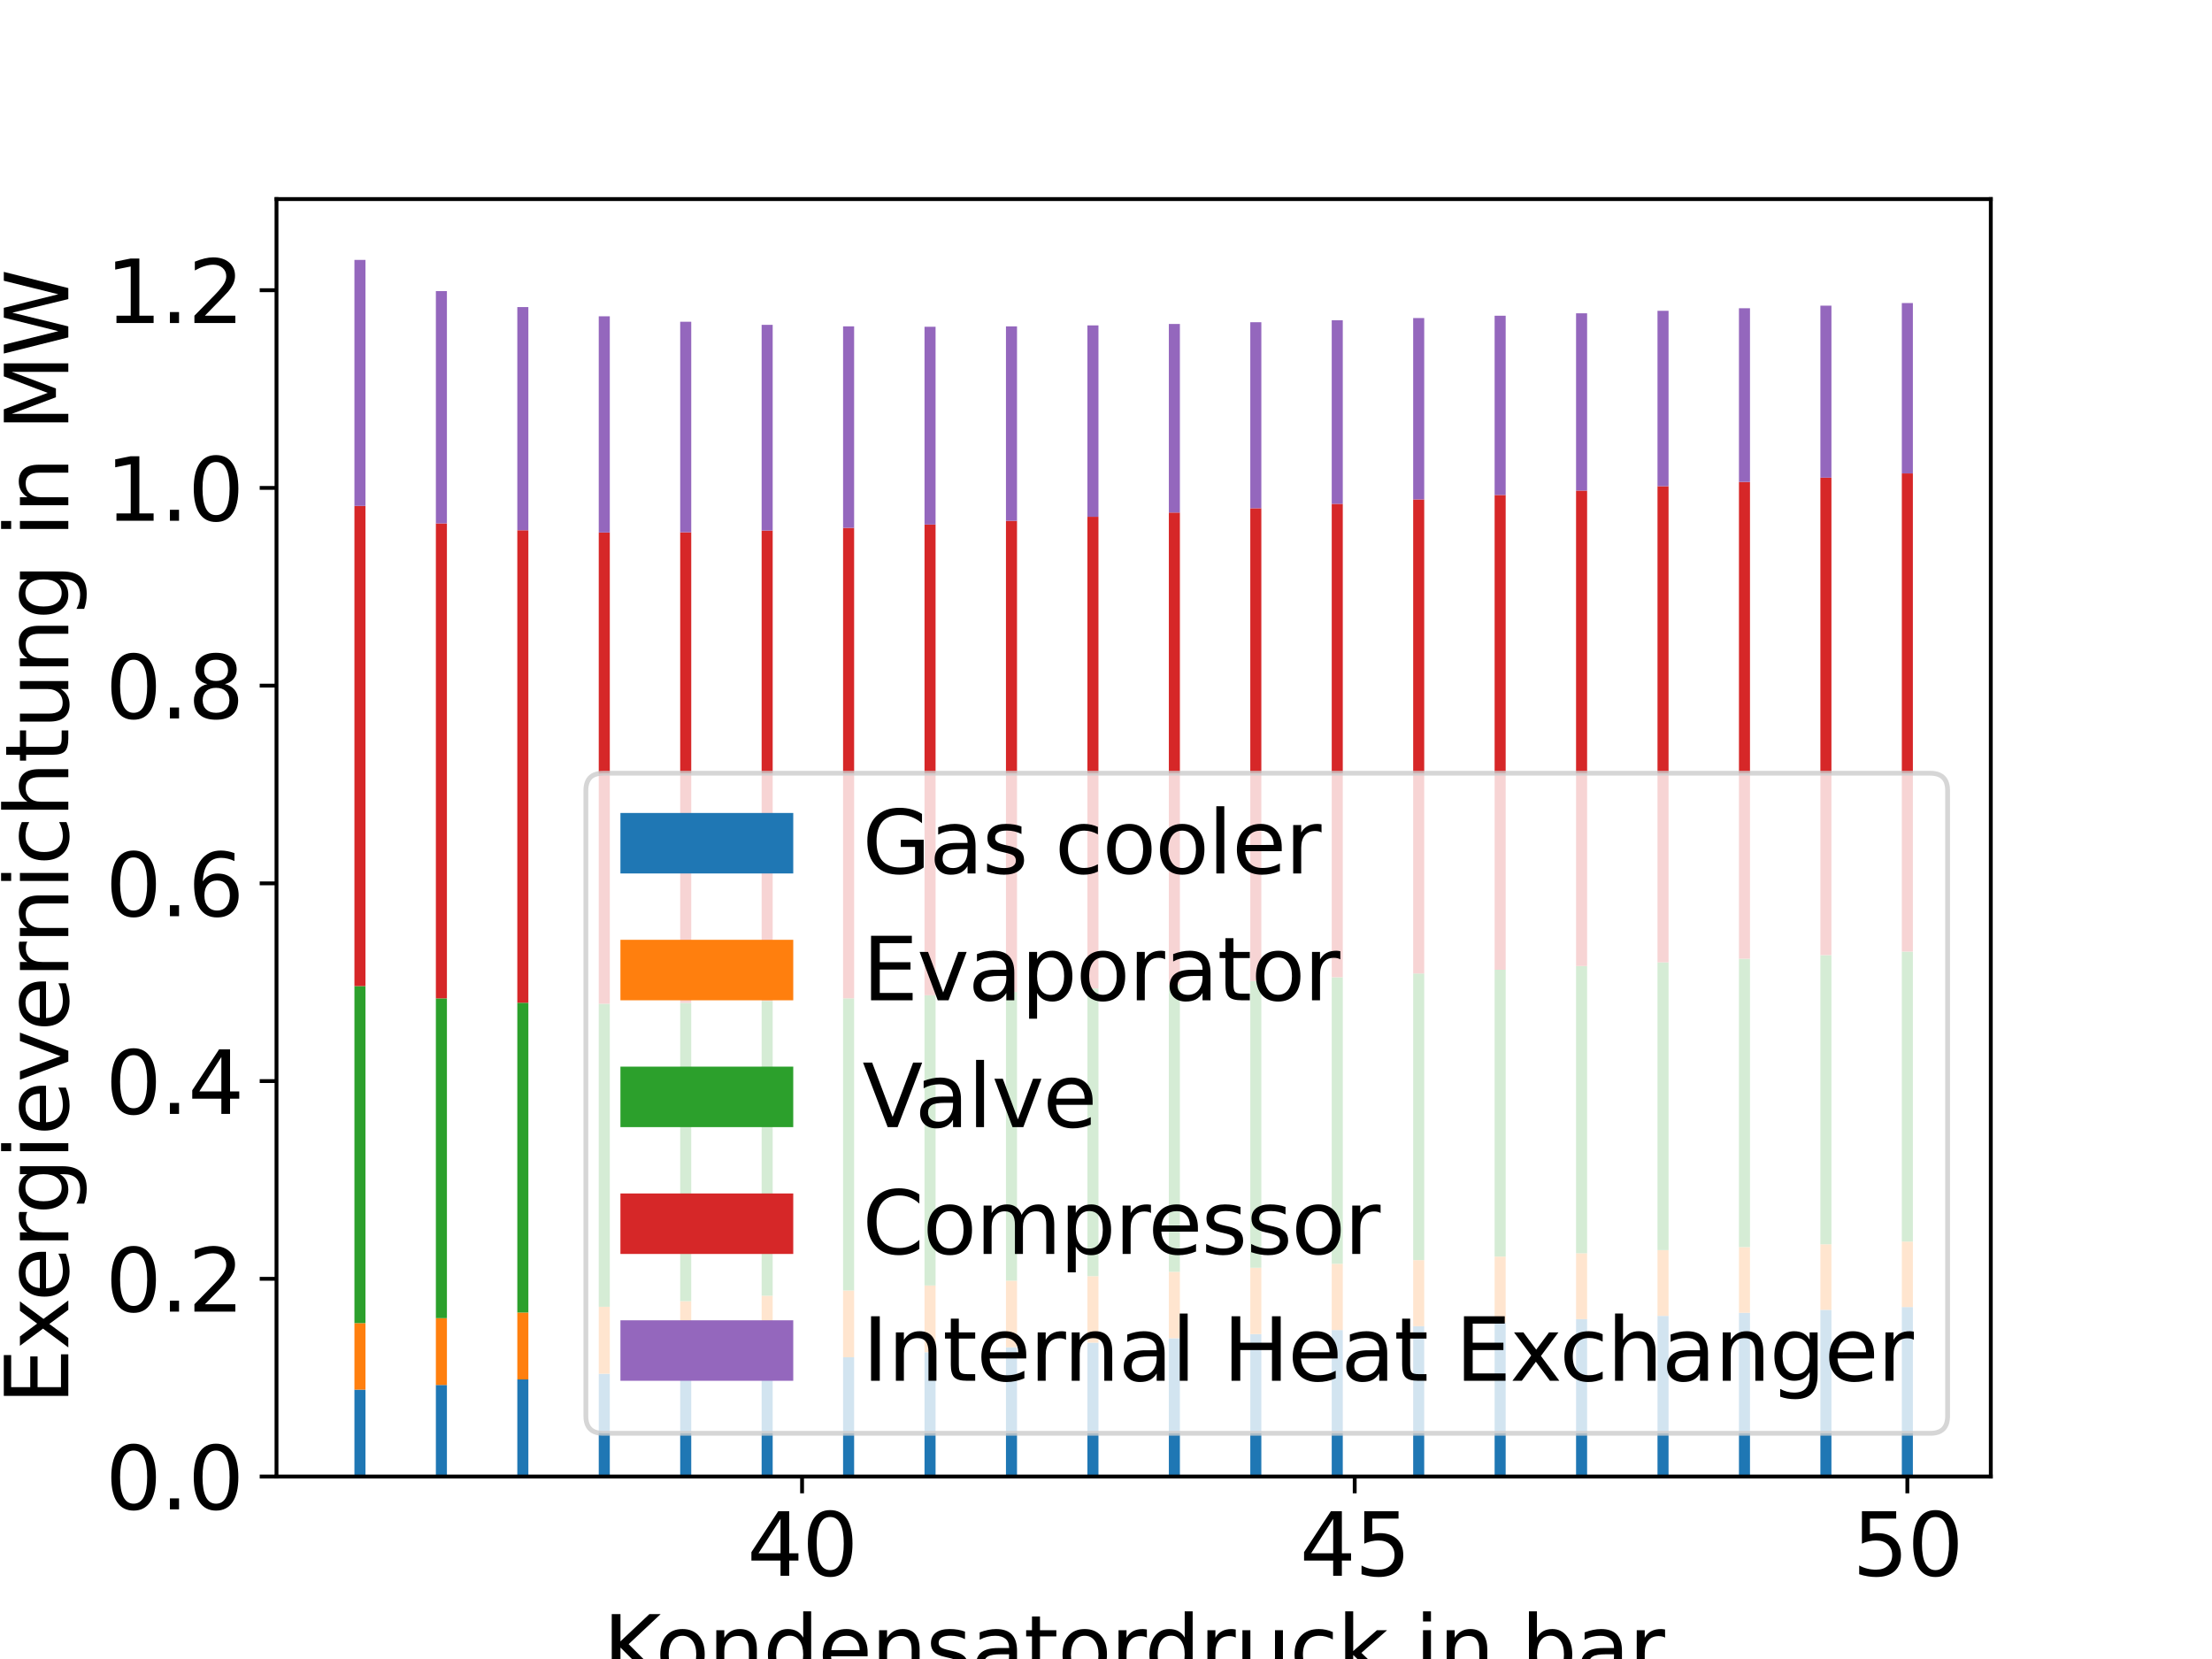 <?xml version="1.0" encoding="utf-8" standalone="no"?>
<!DOCTYPE svg PUBLIC "-//W3C//DTD SVG 1.1//EN"
  "http://www.w3.org/Graphics/SVG/1.1/DTD/svg11.dtd">
<svg xmlns:xlink="http://www.w3.org/1999/xlink" width="460.8pt" height="345.6pt" viewBox="0 0 460.8 345.6" xmlns="http://www.w3.org/2000/svg" version="1.1">
 <defs>
  <style type="text/css">*{stroke-linejoin: round; stroke-linecap: butt}</style>
 </defs>
 <g id="figure_1">
  <g id="patch_1">
   <path d="M 0 345.6 
L 460.8 345.6 
L 460.8 0 
L 0 0 
z
" style="fill: #ffffff"/>
  </g>
  <g id="axes_1">
   <g id="patch_2">
    <path d="M 57.6 307.584 
L 414.72 307.584 
L 414.72 41.472 
L 57.6 41.472 
z
" style="fill: #ffffff"/>
   </g>
   <g id="patch_3">
    <path d="M 73.833 307.584 
L 76.135 307.584 
L 76.135 289.487 
L 73.833 289.487 
z
" clip-path="url(#p8fe78188d1)" style="fill: #1f77b4"/>
   </g>
   <g id="patch_4">
    <path d="M 90.799 307.584 
L 93.101 307.584 
L 93.101 288.515 
L 90.799 288.515 
z
" clip-path="url(#p8fe78188d1)" style="fill: #1f77b4"/>
   </g>
   <g id="patch_5">
    <path d="M 107.765 307.584 
L 110.067 307.584 
L 110.067 287.361 
L 107.765 287.361 
z
" clip-path="url(#p8fe78188d1)" style="fill: #1f77b4"/>
   </g>
   <g id="patch_6">
    <path d="M 124.73 307.584 
L 127.033 307.584 
L 127.033 286.172 
L 124.73 286.172 
z
" clip-path="url(#p8fe78188d1)" style="fill: #1f77b4"/>
   </g>
   <g id="patch_7">
    <path d="M 141.696 307.584 
L 143.999 307.584 
L 143.999 284.995 
L 141.696 284.995 
z
" clip-path="url(#p8fe78188d1)" style="fill: #1f77b4"/>
   </g>
   <g id="patch_8">
    <path d="M 158.662 307.584 
L 160.965 307.584 
L 160.965 283.85 
L 158.662 283.85 
z
" clip-path="url(#p8fe78188d1)" style="fill: #1f77b4"/>
   </g>
   <g id="patch_9">
    <path d="M 175.628 307.584 
L 177.931 307.584 
L 177.931 282.745 
L 175.628 282.745 
z
" clip-path="url(#p8fe78188d1)" style="fill: #1f77b4"/>
   </g>
   <g id="patch_10">
    <path d="M 192.594 307.584 
L 194.897 307.584 
L 194.897 281.685 
L 192.594 281.685 
z
" clip-path="url(#p8fe78188d1)" style="fill: #1f77b4"/>
   </g>
   <g id="patch_11">
    <path d="M 209.56 307.584 
L 211.862 307.584 
L 211.862 280.671 
L 209.56 280.671 
z
" clip-path="url(#p8fe78188d1)" style="fill: #1f77b4"/>
   </g>
   <g id="patch_12">
    <path d="M 226.526 307.584 
L 228.828 307.584 
L 228.828 279.703 
L 226.526 279.703 
z
" clip-path="url(#p8fe78188d1)" style="fill: #1f77b4"/>
   </g>
   <g id="patch_13">
    <path d="M 243.492 307.584 
L 245.794 307.584 
L 245.794 278.781 
L 243.492 278.781 
z
" clip-path="url(#p8fe78188d1)" style="fill: #1f77b4"/>
   </g>
   <g id="patch_14">
    <path d="M 260.458 307.584 
L 262.76 307.584 
L 262.76 277.902 
L 260.458 277.902 
z
" clip-path="url(#p8fe78188d1)" style="fill: #1f77b4"/>
   </g>
   <g id="patch_15">
    <path d="M 277.423 307.584 
L 279.726 307.584 
L 279.726 277.067 
L 277.423 277.067 
z
" clip-path="url(#p8fe78188d1)" style="fill: #1f77b4"/>
   </g>
   <g id="patch_16">
    <path d="M 294.389 307.584 
L 296.692 307.584 
L 296.692 276.272 
L 294.389 276.272 
z
" clip-path="url(#p8fe78188d1)" style="fill: #1f77b4"/>
   </g>
   <g id="patch_17">
    <path d="M 311.355 307.584 
L 313.658 307.584 
L 313.658 275.518 
L 311.355 275.518 
z
" clip-path="url(#p8fe78188d1)" style="fill: #1f77b4"/>
   </g>
   <g id="patch_18">
    <path d="M 328.321 307.584 
L 330.624 307.584 
L 330.624 274.801 
L 328.321 274.801 
z
" clip-path="url(#p8fe78188d1)" style="fill: #1f77b4"/>
   </g>
   <g id="patch_19">
    <path d="M 345.287 307.584 
L 347.59 307.584 
L 347.59 274.12 
L 345.287 274.12 
z
" clip-path="url(#p8fe78188d1)" style="fill: #1f77b4"/>
   </g>
   <g id="patch_20">
    <path d="M 362.253 307.584 
L 364.555 307.584 
L 364.555 273.475 
L 362.253 273.475 
z
" clip-path="url(#p8fe78188d1)" style="fill: #1f77b4"/>
   </g>
   <g id="patch_21">
    <path d="M 379.219 307.584 
L 381.521 307.584 
L 381.521 272.862 
L 379.219 272.862 
z
" clip-path="url(#p8fe78188d1)" style="fill: #1f77b4"/>
   </g>
   <g id="patch_22">
    <path d="M 396.185 307.584 
L 398.487 307.584 
L 398.487 272.282 
L 396.185 272.282 
z
" clip-path="url(#p8fe78188d1)" style="fill: #1f77b4"/>
   </g>
   <g id="patch_23">
    <path d="M 73.833 289.487 
L 76.135 289.487 
L 76.135 275.629 
L 73.833 275.629 
z
" clip-path="url(#p8fe78188d1)" style="fill: #ff7f0e"/>
   </g>
   <g id="patch_24">
    <path d="M 90.799 288.515 
L 93.101 288.515 
L 93.101 274.596 
L 90.799 274.596 
z
" clip-path="url(#p8fe78188d1)" style="fill: #ff7f0e"/>
   </g>
   <g id="patch_25">
    <path d="M 107.765 287.361 
L 110.067 287.361 
L 110.067 273.421 
L 107.765 273.421 
z
" clip-path="url(#p8fe78188d1)" style="fill: #ff7f0e"/>
   </g>
   <g id="patch_26">
    <path d="M 124.73 286.172 
L 127.033 286.172 
L 127.033 272.227 
L 124.73 272.227 
z
" clip-path="url(#p8fe78188d1)" style="fill: #ff7f0e"/>
   </g>
   <g id="patch_27">
    <path d="M 141.696 284.995 
L 143.999 284.995 
L 143.999 271.056 
L 141.696 271.056 
z
" clip-path="url(#p8fe78188d1)" style="fill: #ff7f0e"/>
   </g>
   <g id="patch_28">
    <path d="M 158.662 283.85 
L 160.965 283.85 
L 160.965 269.921 
L 158.662 269.921 
z
" clip-path="url(#p8fe78188d1)" style="fill: #ff7f0e"/>
   </g>
   <g id="patch_29">
    <path d="M 175.628 282.745 
L 177.931 282.745 
L 177.931 268.832 
L 175.628 268.832 
z
" clip-path="url(#p8fe78188d1)" style="fill: #ff7f0e"/>
   </g>
   <g id="patch_30">
    <path d="M 192.594 281.685 
L 194.897 281.685 
L 194.897 267.789 
L 192.594 267.789 
z
" clip-path="url(#p8fe78188d1)" style="fill: #ff7f0e"/>
   </g>
   <g id="patch_31">
    <path d="M 209.56 280.671 
L 211.862 280.671 
L 211.862 266.794 
L 209.56 266.794 
z
" clip-path="url(#p8fe78188d1)" style="fill: #ff7f0e"/>
   </g>
   <g id="patch_32">
    <path d="M 226.526 279.703 
L 228.828 279.703 
L 228.828 265.846 
L 226.526 265.846 
z
" clip-path="url(#p8fe78188d1)" style="fill: #ff7f0e"/>
   </g>
   <g id="patch_33">
    <path d="M 243.492 278.781 
L 245.794 278.781 
L 245.794 264.945 
L 243.492 264.945 
z
" clip-path="url(#p8fe78188d1)" style="fill: #ff7f0e"/>
   </g>
   <g id="patch_34">
    <path d="M 260.458 277.902 
L 262.76 277.902 
L 262.76 264.088 
L 260.458 264.088 
z
" clip-path="url(#p8fe78188d1)" style="fill: #ff7f0e"/>
   </g>
   <g id="patch_35">
    <path d="M 277.423 277.067 
L 279.726 277.067 
L 279.726 263.275 
L 277.423 263.275 
z
" clip-path="url(#p8fe78188d1)" style="fill: #ff7f0e"/>
   </g>
   <g id="patch_36">
    <path d="M 294.389 276.272 
L 296.692 276.272 
L 296.692 262.503 
L 294.389 262.503 
z
" clip-path="url(#p8fe78188d1)" style="fill: #ff7f0e"/>
   </g>
   <g id="patch_37">
    <path d="M 311.355 275.518 
L 313.658 275.518 
L 313.658 261.77 
L 311.355 261.77 
z
" clip-path="url(#p8fe78188d1)" style="fill: #ff7f0e"/>
   </g>
   <g id="patch_38">
    <path d="M 328.321 274.801 
L 330.624 274.801 
L 330.624 261.076 
L 328.321 261.076 
z
" clip-path="url(#p8fe78188d1)" style="fill: #ff7f0e"/>
   </g>
   <g id="patch_39">
    <path d="M 345.287 274.12 
L 347.59 274.12 
L 347.59 260.418 
L 345.287 260.418 
z
" clip-path="url(#p8fe78188d1)" style="fill: #ff7f0e"/>
   </g>
   <g id="patch_40">
    <path d="M 362.253 273.475 
L 364.555 273.475 
L 364.555 259.795 
L 362.253 259.795 
z
" clip-path="url(#p8fe78188d1)" style="fill: #ff7f0e"/>
   </g>
   <g id="patch_41">
    <path d="M 379.219 272.862 
L 381.521 272.862 
L 381.521 259.204 
L 379.219 259.204 
z
" clip-path="url(#p8fe78188d1)" style="fill: #ff7f0e"/>
   </g>
   <g id="patch_42">
    <path d="M 396.185 272.282 
L 398.487 272.282 
L 398.487 258.646 
L 396.185 258.646 
z
" clip-path="url(#p8fe78188d1)" style="fill: #ff7f0e"/>
   </g>
   <g id="patch_43">
    <path d="M 73.833 275.629 
L 76.135 275.629 
L 76.135 205.418 
L 73.833 205.418 
z
" clip-path="url(#p8fe78188d1)" style="fill: #2ca02c"/>
   </g>
   <g id="patch_44">
    <path d="M 90.799 274.596 
L 93.101 274.596 
L 93.101 207.978 
L 90.799 207.978 
z
" clip-path="url(#p8fe78188d1)" style="fill: #2ca02c"/>
   </g>
   <g id="patch_45">
    <path d="M 107.765 273.421 
L 110.067 273.421 
L 110.067 208.888 
L 107.765 208.888 
z
" clip-path="url(#p8fe78188d1)" style="fill: #2ca02c"/>
   </g>
   <g id="patch_46">
    <path d="M 124.73 272.227 
L 127.033 272.227 
L 127.033 209.092 
L 124.73 209.092 
z
" clip-path="url(#p8fe78188d1)" style="fill: #2ca02c"/>
   </g>
   <g id="patch_47">
    <path d="M 141.696 271.056 
L 143.999 271.056 
L 143.999 208.916 
L 141.696 208.916 
z
" clip-path="url(#p8fe78188d1)" style="fill: #2ca02c"/>
   </g>
   <g id="patch_48">
    <path d="M 158.662 269.921 
L 160.965 269.921 
L 160.965 208.515 
L 158.662 208.515 
z
" clip-path="url(#p8fe78188d1)" style="fill: #2ca02c"/>
   </g>
   <g id="patch_49">
    <path d="M 175.628 268.832 
L 177.931 268.832 
L 177.931 207.97 
L 175.628 207.97 
z
" clip-path="url(#p8fe78188d1)" style="fill: #2ca02c"/>
   </g>
   <g id="patch_50">
    <path d="M 192.594 267.789 
L 194.897 267.789 
L 194.897 207.333 
L 192.594 207.333 
z
" clip-path="url(#p8fe78188d1)" style="fill: #2ca02c"/>
   </g>
   <g id="patch_51">
    <path d="M 209.56 266.794 
L 211.862 266.794 
L 211.862 206.636 
L 209.56 206.636 
z
" clip-path="url(#p8fe78188d1)" style="fill: #2ca02c"/>
   </g>
   <g id="patch_52">
    <path d="M 226.526 265.846 
L 228.828 265.846 
L 228.828 205.899 
L 226.526 205.899 
z
" clip-path="url(#p8fe78188d1)" style="fill: #2ca02c"/>
   </g>
   <g id="patch_53">
    <path d="M 243.492 264.945 
L 245.794 264.945 
L 245.794 205.137 
L 243.492 205.137 
z
" clip-path="url(#p8fe78188d1)" style="fill: #2ca02c"/>
   </g>
   <g id="patch_54">
    <path d="M 260.458 264.088 
L 262.76 264.088 
L 262.76 204.361 
L 260.458 204.361 
z
" clip-path="url(#p8fe78188d1)" style="fill: #2ca02c"/>
   </g>
   <g id="patch_55">
    <path d="M 277.423 263.275 
L 279.726 263.275 
L 279.726 203.579 
L 277.423 203.579 
z
" clip-path="url(#p8fe78188d1)" style="fill: #2ca02c"/>
   </g>
   <g id="patch_56">
    <path d="M 294.389 262.503 
L 296.692 262.503 
L 296.692 202.795 
L 294.389 202.795 
z
" clip-path="url(#p8fe78188d1)" style="fill: #2ca02c"/>
   </g>
   <g id="patch_57">
    <path d="M 311.355 261.77 
L 313.658 261.77 
L 313.658 202.014 
L 311.355 202.014 
z
" clip-path="url(#p8fe78188d1)" style="fill: #2ca02c"/>
   </g>
   <g id="patch_58">
    <path d="M 328.321 261.076 
L 330.624 261.076 
L 330.624 201.24 
L 328.321 201.24 
z
" clip-path="url(#p8fe78188d1)" style="fill: #2ca02c"/>
   </g>
   <g id="patch_59">
    <path d="M 345.287 260.418 
L 347.59 260.418 
L 347.59 200.473 
L 345.287 200.473 
z
" clip-path="url(#p8fe78188d1)" style="fill: #2ca02c"/>
   </g>
   <g id="patch_60">
    <path d="M 362.253 259.795 
L 364.555 259.795 
L 364.555 199.717 
L 362.253 199.717 
z
" clip-path="url(#p8fe78188d1)" style="fill: #2ca02c"/>
   </g>
   <g id="patch_61">
    <path d="M 379.219 259.204 
L 381.521 259.204 
L 381.521 198.971 
L 379.219 198.971 
z
" clip-path="url(#p8fe78188d1)" style="fill: #2ca02c"/>
   </g>
   <g id="patch_62">
    <path d="M 396.185 258.646 
L 398.487 258.646 
L 398.487 198.237 
L 396.185 198.237 
z
" clip-path="url(#p8fe78188d1)" style="fill: #2ca02c"/>
   </g>
   <g id="patch_63">
    <path d="M 73.833 205.418 
L 76.135 205.418 
L 76.135 105.39 
L 73.833 105.39 
z
" clip-path="url(#p8fe78188d1)" style="fill: #d62728"/>
   </g>
   <g id="patch_64">
    <path d="M 90.799 207.978 
L 93.101 207.978 
L 93.101 109.035 
L 90.799 109.035 
z
" clip-path="url(#p8fe78188d1)" style="fill: #d62728"/>
   </g>
   <g id="patch_65">
    <path d="M 107.765 208.888 
L 110.067 208.888 
L 110.067 110.462 
L 107.765 110.462 
z
" clip-path="url(#p8fe78188d1)" style="fill: #d62728"/>
   </g>
   <g id="patch_66">
    <path d="M 124.73 209.092 
L 127.033 209.092 
L 127.033 110.931 
L 124.73 110.931 
z
" clip-path="url(#p8fe78188d1)" style="fill: #d62728"/>
   </g>
   <g id="patch_67">
    <path d="M 141.696 208.916 
L 143.999 208.916 
L 143.999 110.883 
L 141.696 110.883 
z
" clip-path="url(#p8fe78188d1)" style="fill: #d62728"/>
   </g>
   <g id="patch_68">
    <path d="M 158.662 208.515 
L 160.965 208.515 
L 160.965 110.522 
L 158.662 110.522 
z
" clip-path="url(#p8fe78188d1)" style="fill: #d62728"/>
   </g>
   <g id="patch_69">
    <path d="M 175.628 207.97 
L 177.931 207.97 
L 177.931 109.963 
L 175.628 109.963 
z
" clip-path="url(#p8fe78188d1)" style="fill: #d62728"/>
   </g>
   <g id="patch_70">
    <path d="M 192.594 207.333 
L 194.897 207.333 
L 194.897 109.271 
L 192.594 109.271 
z
" clip-path="url(#p8fe78188d1)" style="fill: #d62728"/>
   </g>
   <g id="patch_71">
    <path d="M 209.56 206.636 
L 211.862 206.636 
L 211.862 108.492 
L 209.56 108.492 
z
" clip-path="url(#p8fe78188d1)" style="fill: #d62728"/>
   </g>
   <g id="patch_72">
    <path d="M 226.526 205.899 
L 228.828 205.899 
L 228.828 107.654 
L 226.526 107.654 
z
" clip-path="url(#p8fe78188d1)" style="fill: #d62728"/>
   </g>
   <g id="patch_73">
    <path d="M 243.492 205.137 
L 245.794 205.137 
L 245.794 106.776 
L 243.492 106.776 
z
" clip-path="url(#p8fe78188d1)" style="fill: #d62728"/>
   </g>
   <g id="patch_74">
    <path d="M 260.458 204.361 
L 262.76 204.361 
L 262.76 105.875 
L 260.458 105.875 
z
" clip-path="url(#p8fe78188d1)" style="fill: #d62728"/>
   </g>
   <g id="patch_75">
    <path d="M 277.423 203.579 
L 279.726 203.579 
L 279.726 104.96 
L 277.423 104.96 
z
" clip-path="url(#p8fe78188d1)" style="fill: #d62728"/>
   </g>
   <g id="patch_76">
    <path d="M 294.389 202.795 
L 296.692 202.795 
L 296.692 104.039 
L 294.389 104.039 
z
" clip-path="url(#p8fe78188d1)" style="fill: #d62728"/>
   </g>
   <g id="patch_77">
    <path d="M 311.355 202.014 
L 313.658 202.014 
L 313.658 103.117 
L 311.355 103.117 
z
" clip-path="url(#p8fe78188d1)" style="fill: #d62728"/>
   </g>
   <g id="patch_78">
    <path d="M 328.321 201.24 
L 330.624 201.24 
L 330.624 102.199 
L 328.321 102.199 
z
" clip-path="url(#p8fe78188d1)" style="fill: #d62728"/>
   </g>
   <g id="patch_79">
    <path d="M 345.287 200.473 
L 347.59 200.473 
L 347.59 101.289 
L 345.287 101.289 
z
" clip-path="url(#p8fe78188d1)" style="fill: #d62728"/>
   </g>
   <g id="patch_80">
    <path d="M 362.253 199.717 
L 364.555 199.717 
L 364.555 100.388 
L 362.253 100.388 
z
" clip-path="url(#p8fe78188d1)" style="fill: #d62728"/>
   </g>
   <g id="patch_81">
    <path d="M 379.219 198.971 
L 381.521 198.971 
L 381.521 99.498 
L 379.219 99.498 
z
" clip-path="url(#p8fe78188d1)" style="fill: #d62728"/>
   </g>
   <g id="patch_82">
    <path d="M 396.185 198.237 
L 398.487 198.237 
L 398.487 98.621 
L 396.185 98.621 
z
" clip-path="url(#p8fe78188d1)" style="fill: #d62728"/>
   </g>
   <g id="patch_83">
    <path d="M 73.833 105.39 
L 76.135 105.39 
L 76.135 54.144 
L 73.833 54.144 
z
" clip-path="url(#p8fe78188d1)" style="fill: #9467bd"/>
   </g>
   <g id="patch_84">
    <path d="M 90.799 109.035 
L 93.101 109.035 
L 93.101 60.642 
L 90.799 60.642 
z
" clip-path="url(#p8fe78188d1)" style="fill: #9467bd"/>
   </g>
   <g id="patch_85">
    <path d="M 107.765 110.462 
L 110.067 110.462 
L 110.067 63.969 
L 107.765 63.969 
z
" clip-path="url(#p8fe78188d1)" style="fill: #9467bd"/>
   </g>
   <g id="patch_86">
    <path d="M 124.73 110.931 
L 127.033 110.931 
L 127.033 65.89 
L 124.73 65.89 
z
" clip-path="url(#p8fe78188d1)" style="fill: #9467bd"/>
   </g>
   <g id="patch_87">
    <path d="M 141.696 110.883 
L 143.999 110.883 
L 143.999 67.026 
L 141.696 67.026 
z
" clip-path="url(#p8fe78188d1)" style="fill: #9467bd"/>
   </g>
   <g id="patch_88">
    <path d="M 158.662 110.522 
L 160.965 110.522 
L 160.965 67.67 
L 158.662 67.67 
z
" clip-path="url(#p8fe78188d1)" style="fill: #9467bd"/>
   </g>
   <g id="patch_89">
    <path d="M 175.628 109.963 
L 177.931 109.963 
L 177.931 67.985 
L 175.628 67.985 
z
" clip-path="url(#p8fe78188d1)" style="fill: #9467bd"/>
   </g>
   <g id="patch_90">
    <path d="M 192.594 109.271 
L 194.897 109.271 
L 194.897 68.07 
L 192.594 68.07 
z
" clip-path="url(#p8fe78188d1)" style="fill: #9467bd"/>
   </g>
   <g id="patch_91">
    <path d="M 209.56 108.492 
L 211.862 108.492 
L 211.862 67.988 
L 209.56 67.988 
z
" clip-path="url(#p8fe78188d1)" style="fill: #9467bd"/>
   </g>
   <g id="patch_92">
    <path d="M 226.526 107.654 
L 228.828 107.654 
L 228.828 67.785 
L 226.526 67.785 
z
" clip-path="url(#p8fe78188d1)" style="fill: #9467bd"/>
   </g>
   <g id="patch_93">
    <path d="M 243.492 106.776 
L 245.794 106.776 
L 245.794 67.49 
L 243.492 67.49 
z
" clip-path="url(#p8fe78188d1)" style="fill: #9467bd"/>
   </g>
   <g id="patch_94">
    <path d="M 260.458 105.875 
L 262.76 105.875 
L 262.76 67.126 
L 260.458 67.126 
z
" clip-path="url(#p8fe78188d1)" style="fill: #9467bd"/>
   </g>
   <g id="patch_95">
    <path d="M 277.423 104.96 
L 279.726 104.96 
L 279.726 66.711 
L 277.423 66.711 
z
" clip-path="url(#p8fe78188d1)" style="fill: #9467bd"/>
   </g>
   <g id="patch_96">
    <path d="M 294.389 104.039 
L 296.692 104.039 
L 296.692 66.256 
L 294.389 66.256 
z
" clip-path="url(#p8fe78188d1)" style="fill: #9467bd"/>
   </g>
   <g id="patch_97">
    <path d="M 311.355 103.117 
L 313.658 103.117 
L 313.658 65.772 
L 311.355 65.772 
z
" clip-path="url(#p8fe78188d1)" style="fill: #9467bd"/>
   </g>
   <g id="patch_98">
    <path d="M 328.321 102.199 
L 330.624 102.199 
L 330.624 65.267 
L 328.321 65.267 
z
" clip-path="url(#p8fe78188d1)" style="fill: #9467bd"/>
   </g>
   <g id="patch_99">
    <path d="M 345.287 101.289 
L 347.59 101.289 
L 347.59 64.746 
L 345.287 64.746 
z
" clip-path="url(#p8fe78188d1)" style="fill: #9467bd"/>
   </g>
   <g id="patch_100">
    <path d="M 362.253 100.388 
L 364.555 100.388 
L 364.555 64.213 
L 362.253 64.213 
z
" clip-path="url(#p8fe78188d1)" style="fill: #9467bd"/>
   </g>
   <g id="patch_101">
    <path d="M 379.219 99.498 
L 381.521 99.498 
L 381.521 63.674 
L 379.219 63.674 
z
" clip-path="url(#p8fe78188d1)" style="fill: #9467bd"/>
   </g>
   <g id="patch_102">
    <path d="M 396.185 98.621 
L 398.487 98.621 
L 398.487 63.13 
L 396.185 63.13 
z
" clip-path="url(#p8fe78188d1)" style="fill: #9467bd"/>
   </g>
   <g id="matplotlib.axis_1">
    <g id="xtick_1">
     <g id="line2d_1">
      <defs>
       <path id="m129f296ddb" d="M 0 0 
L 0 3.5 
" style="stroke: #000000; stroke-width: 0.8"/>
      </defs>
      <g>
       <use xlink:href="#m129f296ddb" x="167.085" y="307.584" style="stroke: #000000; stroke-width: 0.8"/>
      </g>
     </g>
     <g id="text_1">
      <!-- 40 -->
      <g transform="translate(155.632 328.261) scale(0.18 -0.18)">
       <defs>
        <path id="DejaVuSans-34" d="M 2419 4116 
L 825 1625 
L 2419 1625 
L 2419 4116 
z
M 2253 4666 
L 3047 4666 
L 3047 1625 
L 3713 1625 
L 3713 1100 
L 3047 1100 
L 3047 0 
L 2419 0 
L 2419 1100 
L 313 1100 
L 313 1709 
L 2253 4666 
z
" transform="scale(0.016)"/>
        <path id="DejaVuSans-30" d="M 2034 4250 
Q 1547 4250 1301 3770 
Q 1056 3291 1056 2328 
Q 1056 1369 1301 889 
Q 1547 409 2034 409 
Q 2525 409 2770 889 
Q 3016 1369 3016 2328 
Q 3016 3291 2770 3770 
Q 2525 4250 2034 4250 
z
M 2034 4750 
Q 2819 4750 3233 4129 
Q 3647 3509 3647 2328 
Q 3647 1150 3233 529 
Q 2819 -91 2034 -91 
Q 1250 -91 836 529 
Q 422 1150 422 2328 
Q 422 3509 836 4129 
Q 1250 4750 2034 4750 
z
" transform="scale(0.016)"/>
       </defs>
       <use xlink:href="#DejaVuSans-34"/>
       <use xlink:href="#DejaVuSans-30" x="63.623"/>
      </g>
     </g>
    </g>
    <g id="xtick_2">
     <g id="line2d_2">
      <g>
       <use xlink:href="#m129f296ddb" x="282.21" y="307.584" style="stroke: #000000; stroke-width: 0.8"/>
      </g>
     </g>
     <g id="text_2">
      <!-- 45 -->
      <g transform="translate(270.758 328.261) scale(0.18 -0.18)">
       <defs>
        <path id="DejaVuSans-35" d="M 691 4666 
L 3169 4666 
L 3169 4134 
L 1269 4134 
L 1269 2991 
Q 1406 3038 1543 3061 
Q 1681 3084 1819 3084 
Q 2600 3084 3056 2656 
Q 3513 2228 3513 1497 
Q 3513 744 3044 326 
Q 2575 -91 1722 -91 
Q 1428 -91 1123 -41 
Q 819 9 494 109 
L 494 744 
Q 775 591 1075 516 
Q 1375 441 1709 441 
Q 2250 441 2565 725 
Q 2881 1009 2881 1497 
Q 2881 1984 2565 2268 
Q 2250 2553 1709 2553 
Q 1456 2553 1204 2497 
Q 953 2441 691 2322 
L 691 4666 
z
" transform="scale(0.016)"/>
       </defs>
       <use xlink:href="#DejaVuSans-34"/>
       <use xlink:href="#DejaVuSans-35" x="63.623"/>
      </g>
     </g>
    </g>
    <g id="xtick_3">
     <g id="line2d_3">
      <g>
       <use xlink:href="#m129f296ddb" x="397.336" y="307.584" style="stroke: #000000; stroke-width: 0.8"/>
      </g>
     </g>
     <g id="text_3">
      <!-- 50 -->
      <g transform="translate(385.884 328.261) scale(0.18 -0.18)">
       <use xlink:href="#DejaVuSans-35"/>
       <use xlink:href="#DejaVuSans-30" x="63.623"/>
      </g>
     </g>
    </g>
    <g id="text_4">
     <!-- Kondensatordruck in bar -->
     <g transform="translate(125.63 349.682) scale(0.18 -0.18)">
      <defs>
       <path id="DejaVuSans-4b" d="M 628 4666 
L 1259 4666 
L 1259 2694 
L 3353 4666 
L 4166 4666 
L 1850 2491 
L 4331 0 
L 3500 0 
L 1259 2247 
L 1259 0 
L 628 0 
L 628 4666 
z
" transform="scale(0.016)"/>
       <path id="DejaVuSans-6f" d="M 1959 3097 
Q 1497 3097 1228 2736 
Q 959 2375 959 1747 
Q 959 1119 1226 758 
Q 1494 397 1959 397 
Q 2419 397 2687 759 
Q 2956 1122 2956 1747 
Q 2956 2369 2687 2733 
Q 2419 3097 1959 3097 
z
M 1959 3584 
Q 2709 3584 3137 3096 
Q 3566 2609 3566 1747 
Q 3566 888 3137 398 
Q 2709 -91 1959 -91 
Q 1206 -91 779 398 
Q 353 888 353 1747 
Q 353 2609 779 3096 
Q 1206 3584 1959 3584 
z
" transform="scale(0.016)"/>
       <path id="DejaVuSans-6e" d="M 3513 2113 
L 3513 0 
L 2938 0 
L 2938 2094 
Q 2938 2591 2744 2837 
Q 2550 3084 2163 3084 
Q 1697 3084 1428 2787 
Q 1159 2491 1159 1978 
L 1159 0 
L 581 0 
L 581 3500 
L 1159 3500 
L 1159 2956 
Q 1366 3272 1645 3428 
Q 1925 3584 2291 3584 
Q 2894 3584 3203 3211 
Q 3513 2838 3513 2113 
z
" transform="scale(0.016)"/>
       <path id="DejaVuSans-64" d="M 2906 2969 
L 2906 4863 
L 3481 4863 
L 3481 0 
L 2906 0 
L 2906 525 
Q 2725 213 2448 61 
Q 2172 -91 1784 -91 
Q 1150 -91 751 415 
Q 353 922 353 1747 
Q 353 2572 751 3078 
Q 1150 3584 1784 3584 
Q 2172 3584 2448 3432 
Q 2725 3281 2906 2969 
z
M 947 1747 
Q 947 1113 1208 752 
Q 1469 391 1925 391 
Q 2381 391 2643 752 
Q 2906 1113 2906 1747 
Q 2906 2381 2643 2742 
Q 2381 3103 1925 3103 
Q 1469 3103 1208 2742 
Q 947 2381 947 1747 
z
" transform="scale(0.016)"/>
       <path id="DejaVuSans-65" d="M 3597 1894 
L 3597 1613 
L 953 1613 
Q 991 1019 1311 708 
Q 1631 397 2203 397 
Q 2534 397 2845 478 
Q 3156 559 3463 722 
L 3463 178 
Q 3153 47 2828 -22 
Q 2503 -91 2169 -91 
Q 1331 -91 842 396 
Q 353 884 353 1716 
Q 353 2575 817 3079 
Q 1281 3584 2069 3584 
Q 2775 3584 3186 3129 
Q 3597 2675 3597 1894 
z
M 3022 2063 
Q 3016 2534 2758 2815 
Q 2500 3097 2075 3097 
Q 1594 3097 1305 2825 
Q 1016 2553 972 2059 
L 3022 2063 
z
" transform="scale(0.016)"/>
       <path id="DejaVuSans-73" d="M 2834 3397 
L 2834 2853 
Q 2591 2978 2328 3040 
Q 2066 3103 1784 3103 
Q 1356 3103 1142 2972 
Q 928 2841 928 2578 
Q 928 2378 1081 2264 
Q 1234 2150 1697 2047 
L 1894 2003 
Q 2506 1872 2764 1633 
Q 3022 1394 3022 966 
Q 3022 478 2636 193 
Q 2250 -91 1575 -91 
Q 1294 -91 989 -36 
Q 684 19 347 128 
L 347 722 
Q 666 556 975 473 
Q 1284 391 1588 391 
Q 1994 391 2212 530 
Q 2431 669 2431 922 
Q 2431 1156 2273 1281 
Q 2116 1406 1581 1522 
L 1381 1569 
Q 847 1681 609 1914 
Q 372 2147 372 2553 
Q 372 3047 722 3315 
Q 1072 3584 1716 3584 
Q 2034 3584 2315 3537 
Q 2597 3491 2834 3397 
z
" transform="scale(0.016)"/>
       <path id="DejaVuSans-61" d="M 2194 1759 
Q 1497 1759 1228 1600 
Q 959 1441 959 1056 
Q 959 750 1161 570 
Q 1363 391 1709 391 
Q 2188 391 2477 730 
Q 2766 1069 2766 1631 
L 2766 1759 
L 2194 1759 
z
M 3341 1997 
L 3341 0 
L 2766 0 
L 2766 531 
Q 2569 213 2275 61 
Q 1981 -91 1556 -91 
Q 1019 -91 701 211 
Q 384 513 384 1019 
Q 384 1609 779 1909 
Q 1175 2209 1959 2209 
L 2766 2209 
L 2766 2266 
Q 2766 2663 2505 2880 
Q 2244 3097 1772 3097 
Q 1472 3097 1187 3025 
Q 903 2953 641 2809 
L 641 3341 
Q 956 3463 1253 3523 
Q 1550 3584 1831 3584 
Q 2591 3584 2966 3190 
Q 3341 2797 3341 1997 
z
" transform="scale(0.016)"/>
       <path id="DejaVuSans-74" d="M 1172 4494 
L 1172 3500 
L 2356 3500 
L 2356 3053 
L 1172 3053 
L 1172 1153 
Q 1172 725 1289 603 
Q 1406 481 1766 481 
L 2356 481 
L 2356 0 
L 1766 0 
Q 1100 0 847 248 
Q 594 497 594 1153 
L 594 3053 
L 172 3053 
L 172 3500 
L 594 3500 
L 594 4494 
L 1172 4494 
z
" transform="scale(0.016)"/>
       <path id="DejaVuSans-72" d="M 2631 2963 
Q 2534 3019 2420 3045 
Q 2306 3072 2169 3072 
Q 1681 3072 1420 2755 
Q 1159 2438 1159 1844 
L 1159 0 
L 581 0 
L 581 3500 
L 1159 3500 
L 1159 2956 
Q 1341 3275 1631 3429 
Q 1922 3584 2338 3584 
Q 2397 3584 2469 3576 
Q 2541 3569 2628 3553 
L 2631 2963 
z
" transform="scale(0.016)"/>
       <path id="DejaVuSans-75" d="M 544 1381 
L 544 3500 
L 1119 3500 
L 1119 1403 
Q 1119 906 1312 657 
Q 1506 409 1894 409 
Q 2359 409 2629 706 
Q 2900 1003 2900 1516 
L 2900 3500 
L 3475 3500 
L 3475 0 
L 2900 0 
L 2900 538 
Q 2691 219 2414 64 
Q 2138 -91 1772 -91 
Q 1169 -91 856 284 
Q 544 659 544 1381 
z
M 1991 3584 
L 1991 3584 
z
" transform="scale(0.016)"/>
       <path id="DejaVuSans-63" d="M 3122 3366 
L 3122 2828 
Q 2878 2963 2633 3030 
Q 2388 3097 2138 3097 
Q 1578 3097 1268 2742 
Q 959 2388 959 1747 
Q 959 1106 1268 751 
Q 1578 397 2138 397 
Q 2388 397 2633 464 
Q 2878 531 3122 666 
L 3122 134 
Q 2881 22 2623 -34 
Q 2366 -91 2075 -91 
Q 1284 -91 818 406 
Q 353 903 353 1747 
Q 353 2603 823 3093 
Q 1294 3584 2113 3584 
Q 2378 3584 2631 3529 
Q 2884 3475 3122 3366 
z
" transform="scale(0.016)"/>
       <path id="DejaVuSans-6b" d="M 581 4863 
L 1159 4863 
L 1159 1991 
L 2875 3500 
L 3609 3500 
L 1753 1863 
L 3688 0 
L 2938 0 
L 1159 1709 
L 1159 0 
L 581 0 
L 581 4863 
z
" transform="scale(0.016)"/>
       <path id="DejaVuSans-20" transform="scale(0.016)"/>
       <path id="DejaVuSans-69" d="M 603 3500 
L 1178 3500 
L 1178 0 
L 603 0 
L 603 3500 
z
M 603 4863 
L 1178 4863 
L 1178 4134 
L 603 4134 
L 603 4863 
z
" transform="scale(0.016)"/>
       <path id="DejaVuSans-62" d="M 3116 1747 
Q 3116 2381 2855 2742 
Q 2594 3103 2138 3103 
Q 1681 3103 1420 2742 
Q 1159 2381 1159 1747 
Q 1159 1113 1420 752 
Q 1681 391 2138 391 
Q 2594 391 2855 752 
Q 3116 1113 3116 1747 
z
M 1159 2969 
Q 1341 3281 1617 3432 
Q 1894 3584 2278 3584 
Q 2916 3584 3314 3078 
Q 3713 2572 3713 1747 
Q 3713 922 3314 415 
Q 2916 -91 2278 -91 
Q 1894 -91 1617 61 
Q 1341 213 1159 525 
L 1159 0 
L 581 0 
L 581 4863 
L 1159 4863 
L 1159 2969 
z
" transform="scale(0.016)"/>
      </defs>
      <use xlink:href="#DejaVuSans-4b"/>
      <use xlink:href="#DejaVuSans-6f" x="60.576"/>
      <use xlink:href="#DejaVuSans-6e" x="121.758"/>
      <use xlink:href="#DejaVuSans-64" x="185.137"/>
      <use xlink:href="#DejaVuSans-65" x="248.613"/>
      <use xlink:href="#DejaVuSans-6e" x="310.137"/>
      <use xlink:href="#DejaVuSans-73" x="373.516"/>
      <use xlink:href="#DejaVuSans-61" x="425.615"/>
      <use xlink:href="#DejaVuSans-74" x="486.895"/>
      <use xlink:href="#DejaVuSans-6f" x="526.104"/>
      <use xlink:href="#DejaVuSans-72" x="587.285"/>
      <use xlink:href="#DejaVuSans-64" x="626.648"/>
      <use xlink:href="#DejaVuSans-72" x="690.125"/>
      <use xlink:href="#DejaVuSans-75" x="731.238"/>
      <use xlink:href="#DejaVuSans-63" x="794.617"/>
      <use xlink:href="#DejaVuSans-6b" x="849.598"/>
      <use xlink:href="#DejaVuSans-20" x="907.508"/>
      <use xlink:href="#DejaVuSans-69" x="939.295"/>
      <use xlink:href="#DejaVuSans-6e" x="967.078"/>
      <use xlink:href="#DejaVuSans-20" x="1030.457"/>
      <use xlink:href="#DejaVuSans-62" x="1062.244"/>
      <use xlink:href="#DejaVuSans-61" x="1125.721"/>
      <use xlink:href="#DejaVuSans-72" x="1187"/>
     </g>
    </g>
   </g>
   <g id="matplotlib.axis_2">
    <g id="ytick_1">
     <g id="line2d_4">
      <defs>
       <path id="mea1c919037" d="M 0 0 
L -3.5 0 
" style="stroke: #000000; stroke-width: 0.8"/>
      </defs>
      <g>
       <use xlink:href="#mea1c919037" x="57.6" y="307.584" style="stroke: #000000; stroke-width: 0.8"/>
      </g>
     </g>
     <g id="text_5">
      <!-- 0.0 -->
      <g transform="translate(21.974 314.423) scale(0.18 -0.18)">
       <defs>
        <path id="DejaVuSans-2e" d="M 684 794 
L 1344 794 
L 1344 0 
L 684 0 
L 684 794 
z
" transform="scale(0.016)"/>
       </defs>
       <use xlink:href="#DejaVuSans-30"/>
       <use xlink:href="#DejaVuSans-2e" x="63.623"/>
       <use xlink:href="#DejaVuSans-30" x="95.41"/>
      </g>
     </g>
    </g>
    <g id="ytick_2">
     <g id="line2d_5">
      <g>
       <use xlink:href="#mea1c919037" x="57.6" y="266.396" style="stroke: #000000; stroke-width: 0.8"/>
      </g>
     </g>
     <g id="text_6">
      <!-- 0.2 -->
      <g transform="translate(21.974 273.235) scale(0.18 -0.18)">
       <defs>
        <path id="DejaVuSans-32" d="M 1228 531 
L 3431 531 
L 3431 0 
L 469 0 
L 469 531 
Q 828 903 1448 1529 
Q 2069 2156 2228 2338 
Q 2531 2678 2651 2914 
Q 2772 3150 2772 3378 
Q 2772 3750 2511 3984 
Q 2250 4219 1831 4219 
Q 1534 4219 1204 4116 
Q 875 4013 500 3803 
L 500 4441 
Q 881 4594 1212 4672 
Q 1544 4750 1819 4750 
Q 2544 4750 2975 4387 
Q 3406 4025 3406 3419 
Q 3406 3131 3298 2873 
Q 3191 2616 2906 2266 
Q 2828 2175 2409 1742 
Q 1991 1309 1228 531 
z
" transform="scale(0.016)"/>
       </defs>
       <use xlink:href="#DejaVuSans-30"/>
       <use xlink:href="#DejaVuSans-2e" x="63.623"/>
       <use xlink:href="#DejaVuSans-32" x="95.41"/>
      </g>
     </g>
    </g>
    <g id="ytick_3">
     <g id="line2d_6">
      <g>
       <use xlink:href="#mea1c919037" x="57.6" y="225.208" style="stroke: #000000; stroke-width: 0.8"/>
      </g>
     </g>
     <g id="text_7">
      <!-- 0.4 -->
      <g transform="translate(21.974 232.047) scale(0.18 -0.18)">
       <use xlink:href="#DejaVuSans-30"/>
       <use xlink:href="#DejaVuSans-2e" x="63.623"/>
       <use xlink:href="#DejaVuSans-34" x="95.41"/>
      </g>
     </g>
    </g>
    <g id="ytick_4">
     <g id="line2d_7">
      <g>
       <use xlink:href="#mea1c919037" x="57.6" y="184.02" style="stroke: #000000; stroke-width: 0.8"/>
      </g>
     </g>
     <g id="text_8">
      <!-- 0.6 -->
      <g transform="translate(21.974 190.859) scale(0.18 -0.18)">
       <defs>
        <path id="DejaVuSans-36" d="M 2113 2584 
Q 1688 2584 1439 2293 
Q 1191 2003 1191 1497 
Q 1191 994 1439 701 
Q 1688 409 2113 409 
Q 2538 409 2786 701 
Q 3034 994 3034 1497 
Q 3034 2003 2786 2293 
Q 2538 2584 2113 2584 
z
M 3366 4563 
L 3366 3988 
Q 3128 4100 2886 4159 
Q 2644 4219 2406 4219 
Q 1781 4219 1451 3797 
Q 1122 3375 1075 2522 
Q 1259 2794 1537 2939 
Q 1816 3084 2150 3084 
Q 2853 3084 3261 2657 
Q 3669 2231 3669 1497 
Q 3669 778 3244 343 
Q 2819 -91 2113 -91 
Q 1303 -91 875 529 
Q 447 1150 447 2328 
Q 447 3434 972 4092 
Q 1497 4750 2381 4750 
Q 2619 4750 2861 4703 
Q 3103 4656 3366 4563 
z
" transform="scale(0.016)"/>
       </defs>
       <use xlink:href="#DejaVuSans-30"/>
       <use xlink:href="#DejaVuSans-2e" x="63.623"/>
       <use xlink:href="#DejaVuSans-36" x="95.41"/>
      </g>
     </g>
    </g>
    <g id="ytick_5">
     <g id="line2d_8">
      <g>
       <use xlink:href="#mea1c919037" x="57.6" y="142.832" style="stroke: #000000; stroke-width: 0.8"/>
      </g>
     </g>
     <g id="text_9">
      <!-- 0.8 -->
      <g transform="translate(21.974 149.671) scale(0.18 -0.18)">
       <defs>
        <path id="DejaVuSans-38" d="M 2034 2216 
Q 1584 2216 1326 1975 
Q 1069 1734 1069 1313 
Q 1069 891 1326 650 
Q 1584 409 2034 409 
Q 2484 409 2743 651 
Q 3003 894 3003 1313 
Q 3003 1734 2745 1975 
Q 2488 2216 2034 2216 
z
M 1403 2484 
Q 997 2584 770 2862 
Q 544 3141 544 3541 
Q 544 4100 942 4425 
Q 1341 4750 2034 4750 
Q 2731 4750 3128 4425 
Q 3525 4100 3525 3541 
Q 3525 3141 3298 2862 
Q 3072 2584 2669 2484 
Q 3125 2378 3379 2068 
Q 3634 1759 3634 1313 
Q 3634 634 3220 271 
Q 2806 -91 2034 -91 
Q 1263 -91 848 271 
Q 434 634 434 1313 
Q 434 1759 690 2068 
Q 947 2378 1403 2484 
z
M 1172 3481 
Q 1172 3119 1398 2916 
Q 1625 2713 2034 2713 
Q 2441 2713 2670 2916 
Q 2900 3119 2900 3481 
Q 2900 3844 2670 4047 
Q 2441 4250 2034 4250 
Q 1625 4250 1398 4047 
Q 1172 3844 1172 3481 
z
" transform="scale(0.016)"/>
       </defs>
       <use xlink:href="#DejaVuSans-30"/>
       <use xlink:href="#DejaVuSans-2e" x="63.623"/>
       <use xlink:href="#DejaVuSans-38" x="95.41"/>
      </g>
     </g>
    </g>
    <g id="ytick_6">
     <g id="line2d_9">
      <g>
       <use xlink:href="#mea1c919037" x="57.6" y="101.644" style="stroke: #000000; stroke-width: 0.8"/>
      </g>
     </g>
     <g id="text_10">
      <!-- 1.0 -->
      <g transform="translate(21.974 108.483) scale(0.18 -0.18)">
       <defs>
        <path id="DejaVuSans-31" d="M 794 531 
L 1825 531 
L 1825 4091 
L 703 3866 
L 703 4441 
L 1819 4666 
L 2450 4666 
L 2450 531 
L 3481 531 
L 3481 0 
L 794 0 
L 794 531 
z
" transform="scale(0.016)"/>
       </defs>
       <use xlink:href="#DejaVuSans-31"/>
       <use xlink:href="#DejaVuSans-2e" x="63.623"/>
       <use xlink:href="#DejaVuSans-30" x="95.41"/>
      </g>
     </g>
    </g>
    <g id="ytick_7">
     <g id="line2d_10">
      <g>
       <use xlink:href="#mea1c919037" x="57.6" y="60.456" style="stroke: #000000; stroke-width: 0.8"/>
      </g>
     </g>
     <g id="text_11">
      <!-- 1.2 -->
      <g transform="translate(21.974 67.295) scale(0.18 -0.18)">
       <use xlink:href="#DejaVuSans-31"/>
       <use xlink:href="#DejaVuSans-2e" x="63.623"/>
       <use xlink:href="#DejaVuSans-32" x="95.41"/>
      </g>
     </g>
    </g>
    <g id="text_12">
     <!-- Exergievernichtung in MW -->
     <g transform="translate(14.231 292.594) rotate(-90) scale(0.18 -0.18)">
      <defs>
       <path id="DejaVuSans-45" d="M 628 4666 
L 3578 4666 
L 3578 4134 
L 1259 4134 
L 1259 2753 
L 3481 2753 
L 3481 2222 
L 1259 2222 
L 1259 531 
L 3634 531 
L 3634 0 
L 628 0 
L 628 4666 
z
" transform="scale(0.016)"/>
       <path id="DejaVuSans-78" d="M 3513 3500 
L 2247 1797 
L 3578 0 
L 2900 0 
L 1881 1375 
L 863 0 
L 184 0 
L 1544 1831 
L 300 3500 
L 978 3500 
L 1906 2253 
L 2834 3500 
L 3513 3500 
z
" transform="scale(0.016)"/>
       <path id="DejaVuSans-67" d="M 2906 1791 
Q 2906 2416 2648 2759 
Q 2391 3103 1925 3103 
Q 1463 3103 1205 2759 
Q 947 2416 947 1791 
Q 947 1169 1205 825 
Q 1463 481 1925 481 
Q 2391 481 2648 825 
Q 2906 1169 2906 1791 
z
M 3481 434 
Q 3481 -459 3084 -895 
Q 2688 -1331 1869 -1331 
Q 1566 -1331 1297 -1286 
Q 1028 -1241 775 -1147 
L 775 -588 
Q 1028 -725 1275 -790 
Q 1522 -856 1778 -856 
Q 2344 -856 2625 -561 
Q 2906 -266 2906 331 
L 2906 616 
Q 2728 306 2450 153 
Q 2172 0 1784 0 
Q 1141 0 747 490 
Q 353 981 353 1791 
Q 353 2603 747 3093 
Q 1141 3584 1784 3584 
Q 2172 3584 2450 3431 
Q 2728 3278 2906 2969 
L 2906 3500 
L 3481 3500 
L 3481 434 
z
" transform="scale(0.016)"/>
       <path id="DejaVuSans-76" d="M 191 3500 
L 800 3500 
L 1894 563 
L 2988 3500 
L 3597 3500 
L 2284 0 
L 1503 0 
L 191 3500 
z
" transform="scale(0.016)"/>
       <path id="DejaVuSans-68" d="M 3513 2113 
L 3513 0 
L 2938 0 
L 2938 2094 
Q 2938 2591 2744 2837 
Q 2550 3084 2163 3084 
Q 1697 3084 1428 2787 
Q 1159 2491 1159 1978 
L 1159 0 
L 581 0 
L 581 4863 
L 1159 4863 
L 1159 2956 
Q 1366 3272 1645 3428 
Q 1925 3584 2291 3584 
Q 2894 3584 3203 3211 
Q 3513 2838 3513 2113 
z
" transform="scale(0.016)"/>
       <path id="DejaVuSans-4d" d="M 628 4666 
L 1569 4666 
L 2759 1491 
L 3956 4666 
L 4897 4666 
L 4897 0 
L 4281 0 
L 4281 4097 
L 3078 897 
L 2444 897 
L 1241 4097 
L 1241 0 
L 628 0 
L 628 4666 
z
" transform="scale(0.016)"/>
       <path id="DejaVuSans-57" d="M 213 4666 
L 850 4666 
L 1831 722 
L 2809 4666 
L 3519 4666 
L 4500 722 
L 5478 4666 
L 6119 4666 
L 4947 0 
L 4153 0 
L 3169 4050 
L 2175 0 
L 1381 0 
L 213 4666 
z
" transform="scale(0.016)"/>
      </defs>
      <use xlink:href="#DejaVuSans-45"/>
      <use xlink:href="#DejaVuSans-78" x="63.184"/>
      <use xlink:href="#DejaVuSans-65" x="119.238"/>
      <use xlink:href="#DejaVuSans-72" x="180.762"/>
      <use xlink:href="#DejaVuSans-67" x="220.125"/>
      <use xlink:href="#DejaVuSans-69" x="283.602"/>
      <use xlink:href="#DejaVuSans-65" x="311.385"/>
      <use xlink:href="#DejaVuSans-76" x="372.908"/>
      <use xlink:href="#DejaVuSans-65" x="432.088"/>
      <use xlink:href="#DejaVuSans-72" x="493.611"/>
      <use xlink:href="#DejaVuSans-6e" x="532.975"/>
      <use xlink:href="#DejaVuSans-69" x="596.354"/>
      <use xlink:href="#DejaVuSans-63" x="624.137"/>
      <use xlink:href="#DejaVuSans-68" x="679.117"/>
      <use xlink:href="#DejaVuSans-74" x="742.496"/>
      <use xlink:href="#DejaVuSans-75" x="781.705"/>
      <use xlink:href="#DejaVuSans-6e" x="845.084"/>
      <use xlink:href="#DejaVuSans-67" x="908.463"/>
      <use xlink:href="#DejaVuSans-20" x="971.939"/>
      <use xlink:href="#DejaVuSans-69" x="1003.727"/>
      <use xlink:href="#DejaVuSans-6e" x="1031.51"/>
      <use xlink:href="#DejaVuSans-20" x="1094.889"/>
      <use xlink:href="#DejaVuSans-4d" x="1126.676"/>
      <use xlink:href="#DejaVuSans-57" x="1212.955"/>
     </g>
    </g>
   </g>
   <g id="patch_103">
    <path d="M 57.6 307.584 
L 57.6 41.472 
" style="fill: none; stroke: #000000; stroke-width: 0.8; stroke-linejoin: miter; stroke-linecap: square"/>
   </g>
   <g id="patch_104">
    <path d="M 414.72 307.584 
L 414.72 41.472 
" style="fill: none; stroke: #000000; stroke-width: 0.8; stroke-linejoin: miter; stroke-linecap: square"/>
   </g>
   <g id="patch_105">
    <path d="M 57.6 307.584 
L 414.72 307.584 
" style="fill: none; stroke: #000000; stroke-width: 0.8; stroke-linejoin: miter; stroke-linecap: square"/>
   </g>
   <g id="patch_106">
    <path d="M 57.6 41.472 
L 414.72 41.472 
" style="fill: none; stroke: #000000; stroke-width: 0.8; stroke-linejoin: miter; stroke-linecap: square"/>
   </g>
   <g id="legend_1">
    <g id="patch_107">
     <path d="M 125.648 298.584 
L 402.12 298.584 
Q 405.72 298.584 405.72 294.984 
L 405.72 164.681 
Q 405.72 161.081 402.12 161.081 
L 125.648 161.081 
Q 122.048 161.081 122.048 164.681 
L 122.048 294.984 
Q 122.048 298.584 125.648 298.584 
z
" style="fill: #ffffff; opacity: 0.8; stroke: #cccccc; stroke-linejoin: miter"/>
    </g>
    <g id="patch_108">
     <path d="M 129.248 181.958 
L 165.248 181.958 
L 165.248 169.358 
L 129.248 169.358 
z
" style="fill: #1f77b4"/>
    </g>
    <g id="text_13">
     <!-- Gas cooler -->
     <g transform="translate(179.648 181.958) scale(0.18 -0.18)">
      <defs>
       <path id="DejaVuSans-47" d="M 3809 666 
L 3809 1919 
L 2778 1919 
L 2778 2438 
L 4434 2438 
L 4434 434 
Q 4069 175 3628 42 
Q 3188 -91 2688 -91 
Q 1594 -91 976 548 
Q 359 1188 359 2328 
Q 359 3472 976 4111 
Q 1594 4750 2688 4750 
Q 3144 4750 3555 4637 
Q 3966 4525 4313 4306 
L 4313 3634 
Q 3963 3931 3569 4081 
Q 3175 4231 2741 4231 
Q 1884 4231 1454 3753 
Q 1025 3275 1025 2328 
Q 1025 1384 1454 906 
Q 1884 428 2741 428 
Q 3075 428 3337 486 
Q 3600 544 3809 666 
z
" transform="scale(0.016)"/>
       <path id="DejaVuSans-6c" d="M 603 4863 
L 1178 4863 
L 1178 0 
L 603 0 
L 603 4863 
z
" transform="scale(0.016)"/>
      </defs>
      <use xlink:href="#DejaVuSans-47"/>
      <use xlink:href="#DejaVuSans-61" x="77.49"/>
      <use xlink:href="#DejaVuSans-73" x="138.77"/>
      <use xlink:href="#DejaVuSans-20" x="190.869"/>
      <use xlink:href="#DejaVuSans-63" x="222.656"/>
      <use xlink:href="#DejaVuSans-6f" x="277.637"/>
      <use xlink:href="#DejaVuSans-6f" x="338.818"/>
      <use xlink:href="#DejaVuSans-6c" x="400"/>
      <use xlink:href="#DejaVuSans-65" x="427.783"/>
      <use xlink:href="#DejaVuSans-72" x="489.307"/>
     </g>
    </g>
    <g id="patch_109">
     <path d="M 129.248 208.379 
L 165.248 208.379 
L 165.248 195.779 
L 129.248 195.779 
z
" style="fill: #ff7f0e"/>
    </g>
    <g id="text_14">
     <!-- Evaporator -->
     <g transform="translate(179.648 208.379) scale(0.18 -0.18)">
      <defs>
       <path id="DejaVuSans-70" d="M 1159 525 
L 1159 -1331 
L 581 -1331 
L 581 3500 
L 1159 3500 
L 1159 2969 
Q 1341 3281 1617 3432 
Q 1894 3584 2278 3584 
Q 2916 3584 3314 3078 
Q 3713 2572 3713 1747 
Q 3713 922 3314 415 
Q 2916 -91 2278 -91 
Q 1894 -91 1617 61 
Q 1341 213 1159 525 
z
M 3116 1747 
Q 3116 2381 2855 2742 
Q 2594 3103 2138 3103 
Q 1681 3103 1420 2742 
Q 1159 2381 1159 1747 
Q 1159 1113 1420 752 
Q 1681 391 2138 391 
Q 2594 391 2855 752 
Q 3116 1113 3116 1747 
z
" transform="scale(0.016)"/>
      </defs>
      <use xlink:href="#DejaVuSans-45"/>
      <use xlink:href="#DejaVuSans-76" x="63.184"/>
      <use xlink:href="#DejaVuSans-61" x="122.363"/>
      <use xlink:href="#DejaVuSans-70" x="183.643"/>
      <use xlink:href="#DejaVuSans-6f" x="247.119"/>
      <use xlink:href="#DejaVuSans-72" x="308.301"/>
      <use xlink:href="#DejaVuSans-61" x="349.414"/>
      <use xlink:href="#DejaVuSans-74" x="410.693"/>
      <use xlink:href="#DejaVuSans-6f" x="449.902"/>
      <use xlink:href="#DejaVuSans-72" x="511.084"/>
     </g>
    </g>
    <g id="patch_110">
     <path d="M 129.248 234.799 
L 165.248 234.799 
L 165.248 222.199 
L 129.248 222.199 
z
" style="fill: #2ca02c"/>
    </g>
    <g id="text_15">
     <!-- Valve -->
     <g transform="translate(179.648 234.799) scale(0.18 -0.18)">
      <defs>
       <path id="DejaVuSans-56" d="M 1831 0 
L 50 4666 
L 709 4666 
L 2188 738 
L 3669 4666 
L 4325 4666 
L 2547 0 
L 1831 0 
z
" transform="scale(0.016)"/>
      </defs>
      <use xlink:href="#DejaVuSans-56"/>
      <use xlink:href="#DejaVuSans-61" x="60.658"/>
      <use xlink:href="#DejaVuSans-6c" x="121.938"/>
      <use xlink:href="#DejaVuSans-76" x="149.721"/>
      <use xlink:href="#DejaVuSans-65" x="208.9"/>
     </g>
    </g>
    <g id="patch_111">
     <path d="M 129.248 261.22 
L 165.248 261.22 
L 165.248 248.62 
L 129.248 248.62 
z
" style="fill: #d62728"/>
    </g>
    <g id="text_16">
     <!-- Compressor -->
     <g transform="translate(179.648 261.22) scale(0.18 -0.18)">
      <defs>
       <path id="DejaVuSans-43" d="M 4122 4306 
L 4122 3641 
Q 3803 3938 3442 4084 
Q 3081 4231 2675 4231 
Q 1875 4231 1450 3742 
Q 1025 3253 1025 2328 
Q 1025 1406 1450 917 
Q 1875 428 2675 428 
Q 3081 428 3442 575 
Q 3803 722 4122 1019 
L 4122 359 
Q 3791 134 3420 21 
Q 3050 -91 2638 -91 
Q 1578 -91 968 557 
Q 359 1206 359 2328 
Q 359 3453 968 4101 
Q 1578 4750 2638 4750 
Q 3056 4750 3426 4639 
Q 3797 4528 4122 4306 
z
" transform="scale(0.016)"/>
       <path id="DejaVuSans-6d" d="M 3328 2828 
Q 3544 3216 3844 3400 
Q 4144 3584 4550 3584 
Q 5097 3584 5394 3201 
Q 5691 2819 5691 2113 
L 5691 0 
L 5113 0 
L 5113 2094 
Q 5113 2597 4934 2840 
Q 4756 3084 4391 3084 
Q 3944 3084 3684 2787 
Q 3425 2491 3425 1978 
L 3425 0 
L 2847 0 
L 2847 2094 
Q 2847 2600 2669 2842 
Q 2491 3084 2119 3084 
Q 1678 3084 1418 2786 
Q 1159 2488 1159 1978 
L 1159 0 
L 581 0 
L 581 3500 
L 1159 3500 
L 1159 2956 
Q 1356 3278 1631 3431 
Q 1906 3584 2284 3584 
Q 2666 3584 2933 3390 
Q 3200 3197 3328 2828 
z
" transform="scale(0.016)"/>
      </defs>
      <use xlink:href="#DejaVuSans-43"/>
      <use xlink:href="#DejaVuSans-6f" x="69.824"/>
      <use xlink:href="#DejaVuSans-6d" x="131.006"/>
      <use xlink:href="#DejaVuSans-70" x="228.418"/>
      <use xlink:href="#DejaVuSans-72" x="291.895"/>
      <use xlink:href="#DejaVuSans-65" x="330.758"/>
      <use xlink:href="#DejaVuSans-73" x="392.281"/>
      <use xlink:href="#DejaVuSans-73" x="444.381"/>
      <use xlink:href="#DejaVuSans-6f" x="496.48"/>
      <use xlink:href="#DejaVuSans-72" x="557.662"/>
     </g>
    </g>
    <g id="patch_112">
     <path d="M 129.248 287.641 
L 165.248 287.641 
L 165.248 275.041 
L 129.248 275.041 
z
" style="fill: #9467bd"/>
    </g>
    <g id="text_17">
     <!-- Internal Heat Exchanger -->
     <g transform="translate(179.648 287.641) scale(0.18 -0.18)">
      <defs>
       <path id="DejaVuSans-49" d="M 628 4666 
L 1259 4666 
L 1259 0 
L 628 0 
L 628 4666 
z
" transform="scale(0.016)"/>
       <path id="DejaVuSans-48" d="M 628 4666 
L 1259 4666 
L 1259 2753 
L 3553 2753 
L 3553 4666 
L 4184 4666 
L 4184 0 
L 3553 0 
L 3553 2222 
L 1259 2222 
L 1259 0 
L 628 0 
L 628 4666 
z
" transform="scale(0.016)"/>
      </defs>
      <use xlink:href="#DejaVuSans-49"/>
      <use xlink:href="#DejaVuSans-6e" x="29.492"/>
      <use xlink:href="#DejaVuSans-74" x="92.871"/>
      <use xlink:href="#DejaVuSans-65" x="132.08"/>
      <use xlink:href="#DejaVuSans-72" x="193.604"/>
      <use xlink:href="#DejaVuSans-6e" x="232.967"/>
      <use xlink:href="#DejaVuSans-61" x="296.346"/>
      <use xlink:href="#DejaVuSans-6c" x="357.625"/>
      <use xlink:href="#DejaVuSans-20" x="385.408"/>
      <use xlink:href="#DejaVuSans-48" x="417.195"/>
      <use xlink:href="#DejaVuSans-65" x="492.391"/>
      <use xlink:href="#DejaVuSans-61" x="553.914"/>
      <use xlink:href="#DejaVuSans-74" x="615.193"/>
      <use xlink:href="#DejaVuSans-20" x="654.402"/>
      <use xlink:href="#DejaVuSans-45" x="686.189"/>
      <use xlink:href="#DejaVuSans-78" x="749.373"/>
      <use xlink:href="#DejaVuSans-63" x="806.803"/>
      <use xlink:href="#DejaVuSans-68" x="861.783"/>
      <use xlink:href="#DejaVuSans-61" x="925.162"/>
      <use xlink:href="#DejaVuSans-6e" x="986.441"/>
      <use xlink:href="#DejaVuSans-67" x="1049.82"/>
      <use xlink:href="#DejaVuSans-65" x="1113.297"/>
      <use xlink:href="#DejaVuSans-72" x="1174.82"/>
     </g>
    </g>
   </g>
  </g>
 </g>
 <defs>
  <clipPath id="p8fe78188d1">
   <rect x="57.6" y="41.472" width="357.12" height="266.112"/>
  </clipPath>
 </defs>
</svg>
